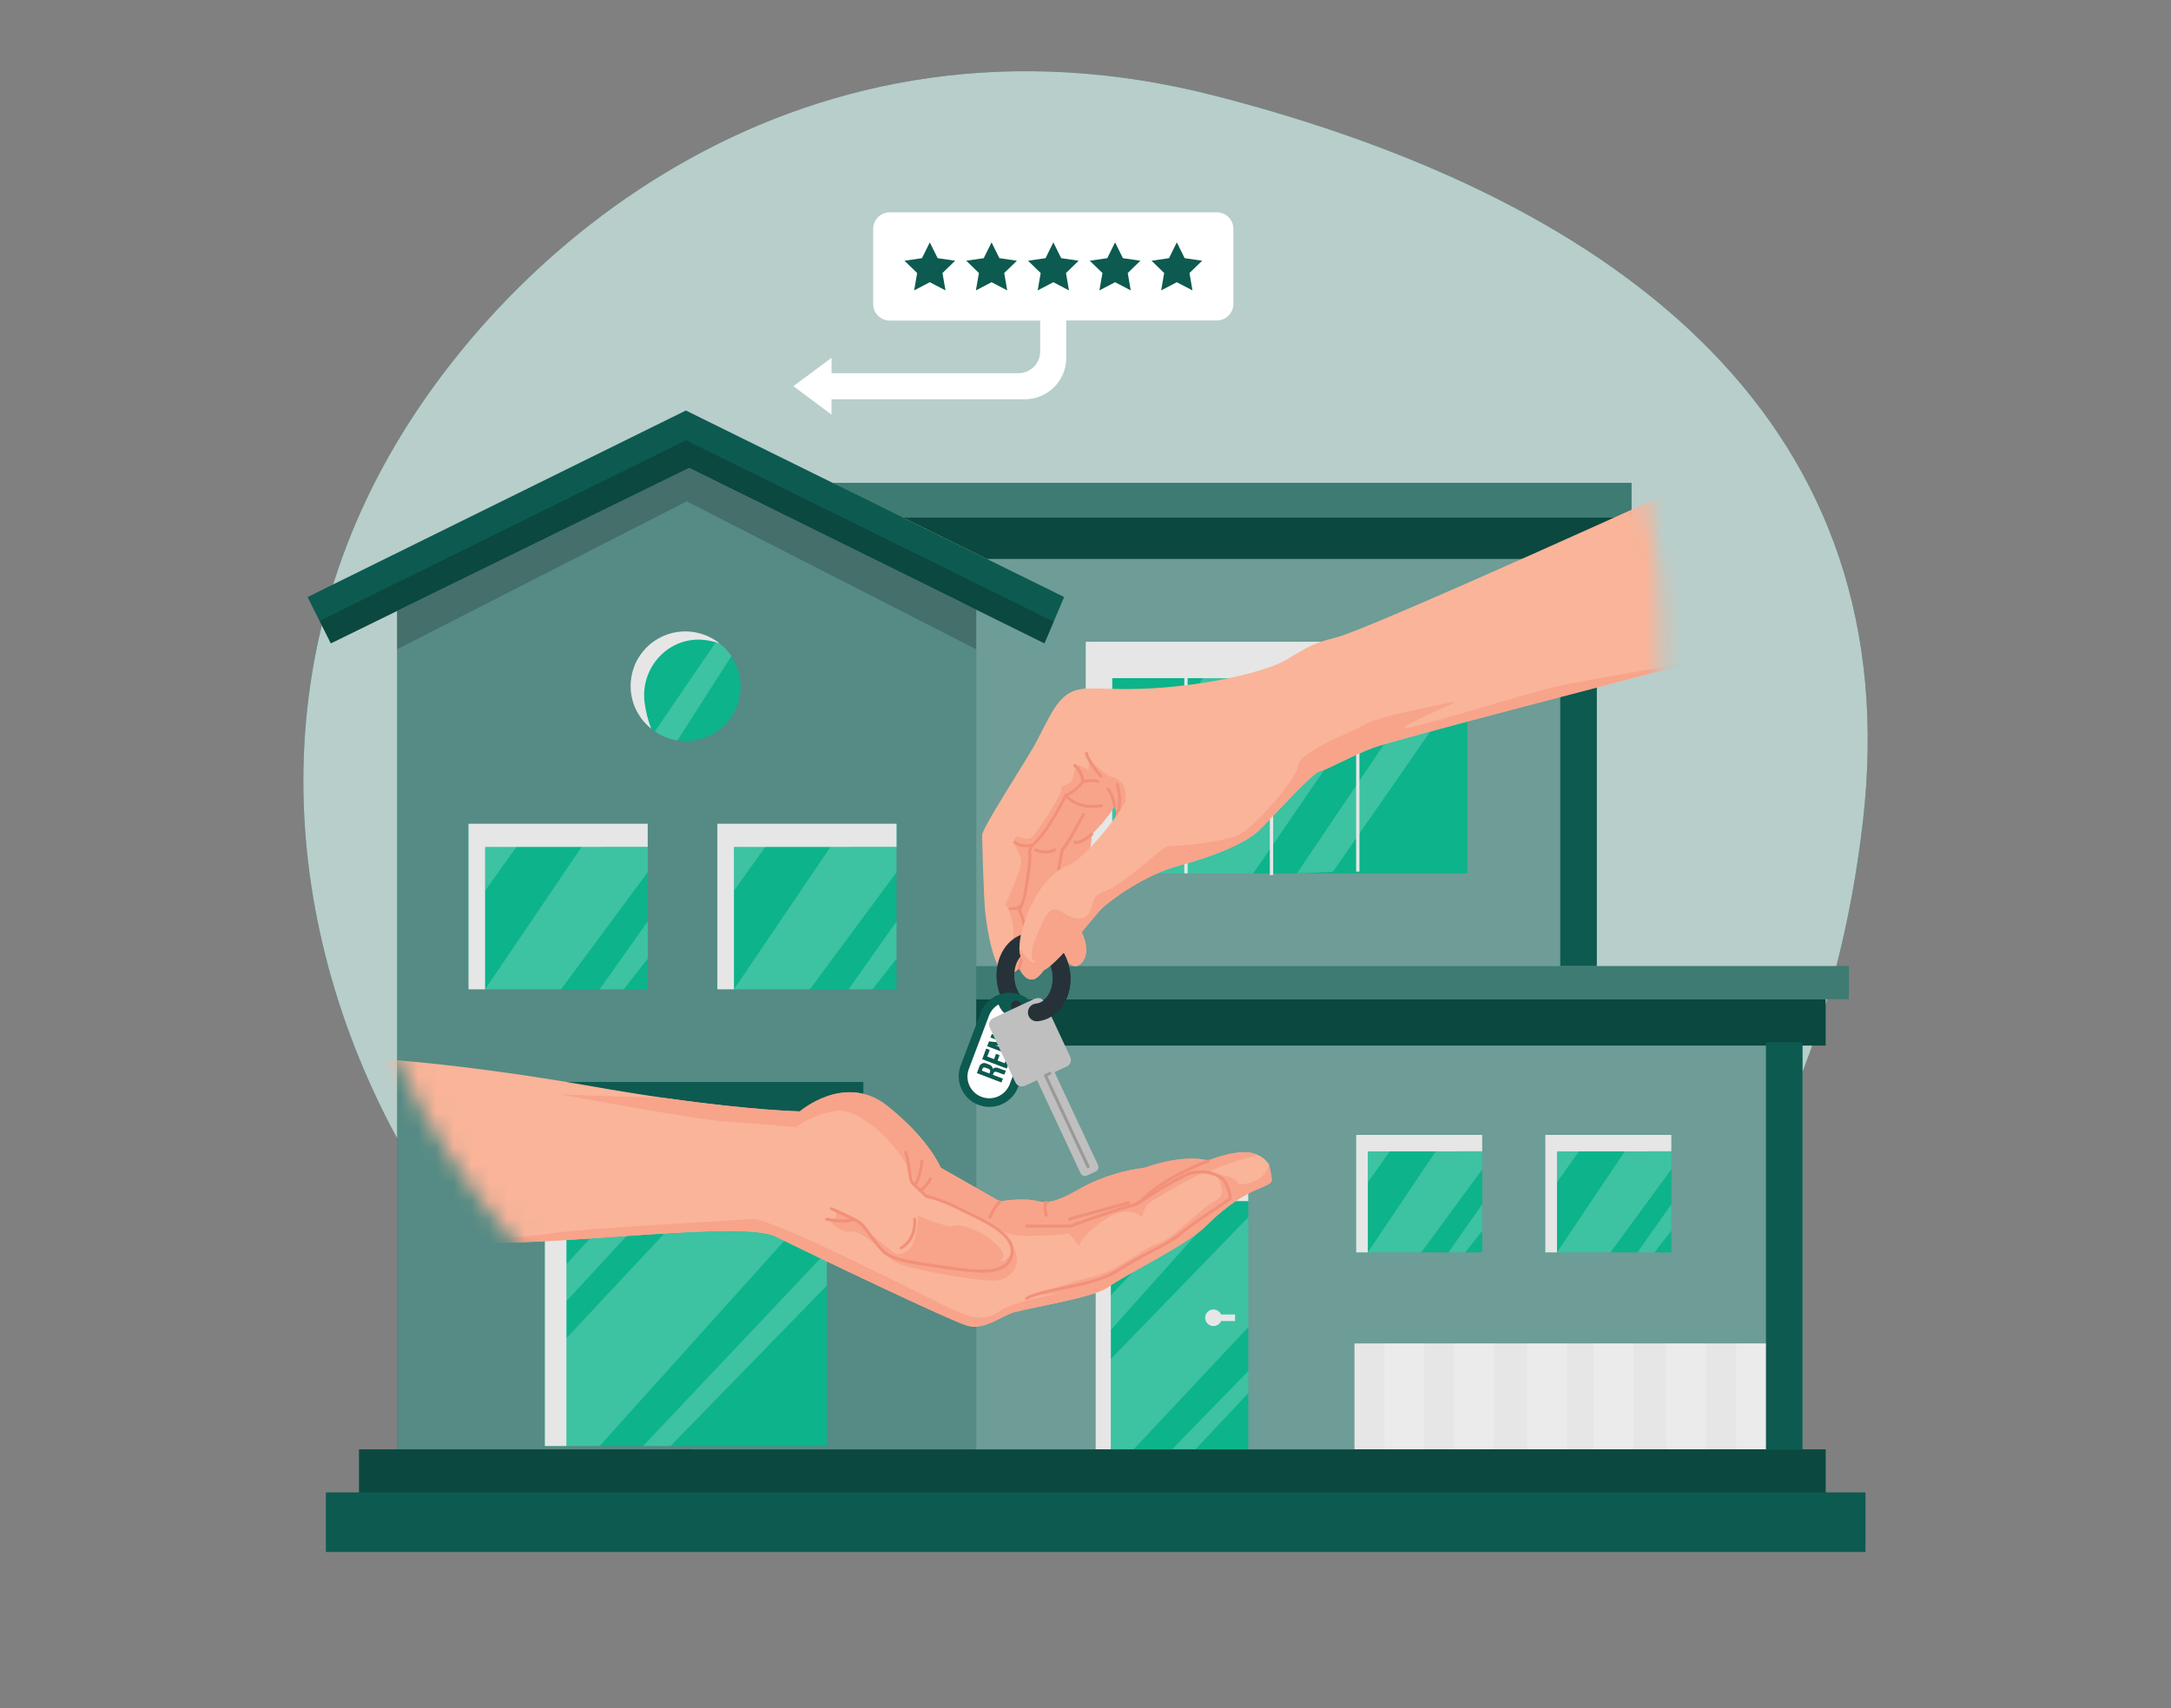 <svg width="122" height="96" viewBox="0 0 122 96" fill="none" xmlns="http://www.w3.org/2000/svg">
<rect x="0" y="0" width="122" height="96" fill="#808080" stroke="none"/>
<path d="M21.561 26.162C28.277 13.813 45.184 -0.595 68.382 5.408C91.58 11.411 107.251 24.105 104.683 46.2C102.116 68.295 88.619 86.654 59.551 87.189C30.482 87.723 6.814 53.229 21.561 26.162Z" fill="#0D5A50"/>
<path opacity="0.7" d="M21.561 26.162C28.277 13.813 45.184 -0.595 68.382 5.408C91.58 11.411 107.251 24.105 104.683 46.2C102.116 68.295 88.619 86.654 59.551 87.189C30.482 87.723 6.814 53.229 21.561 26.162Z" fill="white"/>
<path d="M89.727 31.415H54.111V54.296H89.727V31.415Z" fill="#0D5A50"/>
<path opacity="0.4" d="M89.727 31.415H54.111V54.296H89.727V31.415Z" fill="white"/>
<path d="M89.73 31.415H87.678V54.296H89.73V31.415Z" fill="#0D5A50"/>
<path d="M101.287 58.666H54.111V81.454H101.287V58.666Z" fill="#0D5A50"/>
<path opacity="0.4" d="M101.287 58.666H54.111V81.454H101.287V58.666Z" fill="white"/>
<path d="M83.294 63.782H76.209V70.385H83.294V63.782Z" fill="#0DB38B"/>
<path d="M83.294 63.782V64.703L76.864 64.707V70.386H76.209V63.782H83.294Z" fill="#E6E6E6"/>
<path opacity="0.2" d="M76.865 70.386L80.681 64.704L83.295 64.703V65.715L79.868 70.386H76.865Z" fill="white"/>
<path opacity="0.2" d="M81.393 70.386L83.295 67.679V69.163L82.344 70.386H81.393Z" fill="white"/>
<path opacity="0.2" d="M76.865 64.707V66.453L78.103 64.703L76.865 64.707Z" fill="white"/>
<path d="M93.923 63.782H86.838V70.385H93.923V63.782Z" fill="#0DB38B"/>
<path d="M93.923 63.782V64.703L87.495 64.707V70.386H86.838V63.782H93.923Z" fill="#E6E6E6"/>
<path opacity="0.2" d="M87.494 70.386L91.309 64.704L93.923 64.703V65.715L90.497 70.386H87.494Z" fill="white"/>
<path opacity="0.2" d="M92.019 70.386L93.922 67.679V69.163L92.971 70.386H92.019Z" fill="white"/>
<path opacity="0.2" d="M87.494 64.707V66.453L88.731 64.703L87.494 64.707Z" fill="white"/>
<path d="M103.897 54.294H54.111V56.154H103.897V54.294Z" fill="#0D5A50"/>
<path opacity="0.2" d="M103.897 54.294H54.111V56.154H103.897V54.294Z" fill="white"/>
<path d="M102.592 56.156H54.111V58.761H102.592V56.156Z" fill="#0D5A50"/>
<path opacity="0.2" d="M102.592 56.156H54.111V58.761H102.592V56.156Z" fill="black"/>
<path d="M70.148 66.758H61.57V81.454H70.148V66.758Z" fill="#0DB38B"/>
<path d="M70.148 66.758V67.502H62.423V81.454H61.57V66.758H70.148Z" fill="#E6E6E6"/>
<path opacity="0.2" d="M67.379 67.502L62.424 72.803V74.745L68.897 67.502H67.379Z" fill="white"/>
<path opacity="0.2" d="M70.149 68.406L62.424 76.378V81.454H63.703L70.149 74.584V68.406Z" fill="white"/>
<path opacity="0.2" d="M65.859 81.454L70.147 77.056V78.291L67.178 81.454H65.859Z" fill="white"/>
<path d="M69.404 73.874H68.619C68.576 73.776 68.501 73.696 68.406 73.647C68.31 73.597 68.201 73.582 68.096 73.604C67.991 73.626 67.897 73.683 67.829 73.766C67.761 73.849 67.725 73.953 67.725 74.06C67.725 74.167 67.761 74.27 67.829 74.353C67.897 74.436 67.991 74.494 68.096 74.515C68.201 74.537 68.31 74.522 68.406 74.473C68.501 74.424 68.576 74.344 68.619 74.245H69.404V73.874Z" fill="#E6E6E6"/>
<path d="M99.61 75.501H76.115V81.453H99.61V75.501Z" fill="#E6E6E6"/>
<path opacity="0.2" d="M80.031 75.501H77.793V81.453H80.031V75.501Z" fill="white"/>
<path opacity="0.2" d="M83.947 75.501H81.709V81.453H83.947V75.501Z" fill="white"/>
<path opacity="0.2" d="M88.048 75.501H85.811V81.453H88.048V75.501Z" fill="white"/>
<path opacity="0.2" d="M91.779 75.501H89.541V81.453H91.779V75.501Z" fill="white"/>
<path opacity="0.2" d="M95.88 75.501H93.643V81.453H95.88V75.501Z" fill="white"/>
<path opacity="0.2" d="M99.61 75.501H97.559V81.453H99.61V75.501Z" fill="white"/>
<path d="M90.847 28.996V31.415H55.462L50.559 28.996H90.847Z" fill="#0D5A50"/>
<path opacity="0.2" d="M90.847 28.996V31.415H55.462L50.559 28.996H90.847Z" fill="black"/>
<path d="M91.686 27.136V29.09H50.477L46.789 27.136H91.686Z" fill="#0D5A50"/>
<path opacity="0.2" d="M91.686 27.136V29.09H50.477L46.789 27.136H91.686Z" fill="white"/>
<path d="M82.455 36.066H61.012V49.087H82.455V36.066Z" fill="#0DB38B"/>
<path d="M82.456 36.066V38.111H62.504V49.086H61.012V36.066H82.456Z" fill="#E6E6E6"/>
<path opacity="0.2" d="M67.605 38.111L62.504 45.3V48.223L69.237 38.111H67.605Z" fill="white"/>
<path opacity="0.2" d="M64.408 49.086L71.921 38.111H77.942L70.43 49.086H64.408Z" fill="white"/>
<path opacity="0.2" d="M72.879 49.086L80.284 38.111H82.456L74.903 48.993L72.879 49.086Z" fill="white"/>
<path d="M38.729 26.299L22.316 34.334V81.454H54.858V34.265L38.729 26.299Z" fill="#0D5A50"/>
<path opacity="0.3" d="M38.729 26.299L22.316 34.334V81.454H54.858V34.265L38.729 26.299Z" fill="white"/>
<path d="M102.594 81.454H20.176V84.617H102.594V81.454Z" fill="#0D5A50"/>
<path opacity="0.2" d="M102.594 81.454H20.176V84.617H102.594V81.454Z" fill="black"/>
<path opacity="0.2" d="M22.316 34.334V36.489L38.587 28.176L54.858 36.489V34.265L38.729 26.299L22.316 34.334Z" fill="black"/>
<path d="M41.62 38.576C41.62 38.979 41.54 39.379 41.386 39.751C41.231 40.123 41.004 40.462 40.718 40.747C40.432 41.032 40.093 41.258 39.72 41.412C39.346 41.566 38.946 41.645 38.542 41.645C38.384 41.645 38.225 41.633 38.069 41.609C37.613 41.539 37.18 41.367 36.8 41.107C36.73 41.057 36.66 41.005 36.592 40.951C35.985 40.45 35.593 39.735 35.499 38.955C35.404 38.174 35.613 37.387 36.083 36.756C36.553 36.125 37.248 35.698 38.025 35.563C38.801 35.428 39.599 35.595 40.256 36.03C40.316 36.071 40.374 36.112 40.429 36.157C40.798 36.444 41.096 36.81 41.301 37.229C41.507 37.648 41.614 38.108 41.614 38.575L41.62 38.576Z" fill="#0DB38B"/>
<path d="M40.435 36.158C40.168 36.067 39.892 36.003 39.612 35.968C37.617 35.731 35.978 37.473 36.221 39.462C36.284 39.97 36.408 40.469 36.591 40.948C35.954 40.439 35.546 39.699 35.456 38.891C35.367 38.082 35.602 37.271 36.112 36.636C36.622 36.001 37.364 35.593 38.174 35.504C38.985 35.414 39.798 35.65 40.435 36.158Z" fill="#E6E6E6"/>
<path opacity="0.2" d="M41.102 36.874L38.069 41.611C37.614 41.542 37.18 41.37 36.801 41.109L40.262 36.035C40.322 36.075 40.38 36.116 40.435 36.161C40.694 36.361 40.919 36.602 41.102 36.874Z" fill="white"/>
<path d="M36.397 46.297H26.328V55.598H36.397V46.297Z" fill="#0DB38B"/>
<path d="M36.398 46.295V47.593L27.261 47.599V55.598H26.328V46.295H36.398Z" fill="#E6E6E6"/>
<path opacity="0.2" d="M27.262 55.598L32.683 47.596L36.399 47.594V49.019L31.529 55.598H27.262Z" fill="white"/>
<path opacity="0.2" d="M33.695 55.598L36.4 51.784V53.877L35.047 55.598H33.695Z" fill="white"/>
<path opacity="0.2" d="M27.262 47.599V50.059L29.02 47.594L27.262 47.599Z" fill="white"/>
<path d="M50.381 46.297H40.312V55.598H50.381V46.297Z" fill="#0DB38B"/>
<path d="M50.382 46.295V47.593L41.245 47.599V55.598H40.312V46.295H50.382Z" fill="#E6E6E6"/>
<path opacity="0.2" d="M41.246 55.598L46.667 47.596L50.383 47.594V49.019L45.513 55.598H41.246Z" fill="white"/>
<path opacity="0.2" d="M47.68 55.598L50.383 51.784V53.877L49.031 55.598H47.68Z" fill="white"/>
<path opacity="0.2" d="M41.246 47.599V50.059L43.005 47.594L41.246 47.599Z" fill="white"/>
<path d="M46.469 63.224H30.619V81.267H46.469V63.224Z" fill="#0DB38B"/>
<path d="M46.468 63.224V64.339H31.831V81.267H30.619V63.224H46.468Z" fill="#E6E6E6"/>
<path opacity="0.2" d="M31.83 73.126L39.944 64.339H37.98L31.83 71.049V73.126Z" fill="white"/>
<path opacity="0.2" d="M41.992 64.339L31.83 75.206V81.267H33.694L46.467 67.07V64.339H41.992Z" fill="white"/>
<path opacity="0.2" d="M36.135 81.267L46.467 70.336V72.246L37.682 81.267H36.135Z" fill="white"/>
<path d="M59.8 33.553L59.212 34.938L58.695 36.158L38.73 26.299L18.591 36.158L17.285 33.553L38.542 23.07L46.789 27.136L50.182 28.81L50.558 28.996L55.462 31.415L59.8 33.553Z" fill="#0D5A50"/>
<path opacity="0.2" d="M59.212 34.938L58.695 36.158L38.73 26.299L18.592 36.158L17.959 34.897L38.543 24.743L59.212 34.938Z" fill="black"/>
<path d="M48.517 60.806H28.752V63.224H48.517V60.806Z" fill="#0D5A50"/>
<path d="M66.739 37.559H66.553V49.082H66.739V37.559Z" fill="#E6E6E6"/>
<path d="M71.545 37.656H71.359V49.179H71.545V37.656Z" fill="#E6E6E6"/>
<path d="M76.395 37.46H76.209V48.983H76.395V37.46Z" fill="#E6E6E6"/>
<path d="M101.29 58.574H99.238V81.454H101.29V58.574Z" fill="#0D5A50"/>
<path d="M104.831 83.872H18.311V87.221H104.831V83.872Z" fill="#0D5A50"/>
<mask id="mask0_69_1718" style="mask-type:luminance" maskUnits="userSpaceOnUse" x="19" y="3" width="79" height="93">
<path d="M21.268 32.364C21.268 32.364 15.503 47.215 23.604 62.167C31.706 77.119 48.39 85.024 61.745 91.778C75.1 98.533 88.967 95.244 95.556 84.18C102.146 73.117 93.109 65.219 93.096 49.442C93.083 33.664 95.463 29.486 86.896 16.158C78.328 2.83 57.314 -0.122 41.429 9.765C25.543 19.652 21.268 32.364 21.268 32.364Z" fill="white"/>
</mask>
<g mask="url(#mask0_69_1718)">
<path d="M96.149 26.63V34.095C96.149 34.095 79.062 39.764 75.606 41.444C72.151 43.124 68.437 46.61 68.437 46.61C67.195 47.892 62.634 48.952 62.856 47.766C62.929 47.336 62.939 46.898 62.885 46.466C62.841 46.065 62.758 45.67 62.637 45.286C62.236 46.035 61.351 46.882 61.351 46.882C61.351 47.764 60.819 49.224 60.819 49.224L60.62 52.049C61.528 53.684 60.727 54.345 60.383 54.299C60.039 54.252 59.649 53.656 59.649 53.656L59.135 53.725C59.135 53.725 58.515 55.004 58.026 55.051C57.537 55.097 57.266 54.389 57.266 54.389C57.266 54.389 57.008 54.874 56.39 54.588C56.23 54.488 56.106 54.34 56.033 54.166C55.647 53.395 55.433 51.865 55.371 51.309C55.282 50.606 55.193 47.333 55.193 46.935C55.193 46.537 57.409 43.139 58.072 41.988C58.736 40.837 59.224 39.427 60.107 38.942C60.991 38.457 61.967 38.852 64.845 38.676C67.722 38.5 70.2 37.925 71.504 37.439C72.809 36.953 73.124 36.292 75.027 35.842C76.931 35.392 96.017 26.676 96.149 26.63Z" fill="#F9B499"/>
<path d="M63.248 45.013C63.165 45.505 63.043 45.989 62.885 46.461C62.841 46.061 62.758 45.666 62.637 45.282C62.236 46.033 61.351 46.879 61.351 46.879C61.351 47.76 60.819 49.219 60.819 49.219L60.62 52.045C61.528 53.68 60.727 54.341 60.383 54.294C60.039 54.248 59.649 53.652 59.649 53.652L59.135 53.721C59.135 53.721 58.515 55 58.026 55.047C57.537 55.093 57.266 54.384 57.266 54.384C57.266 54.384 57.008 54.869 56.39 54.584C56.23 54.484 56.105 54.336 56.033 54.162C56.256 54.262 56.524 54.162 56.766 53.511C56.929 53.072 56.99 52.601 56.945 52.134C56.9 51.668 56.751 51.217 56.507 50.816C56.507 50.816 57.427 48.848 57.389 48.377C57.351 47.907 56.841 47.445 57.028 47.122C57.215 46.799 57.671 47.377 58.029 47.01C58.386 46.643 59.708 44.579 59.653 44.346C59.598 44.112 59.987 44.126 60.19 43.946C60.393 43.767 60.345 42.895 60.613 43.002C60.806 43.081 60.994 43.17 61.177 43.27C61.205 43.072 61.205 42.87 61.177 42.671C61.126 42.572 62.142 43.609 62.438 43.655C62.734 43.702 63.362 43.958 63.248 45.013Z" fill="#F7A48B"/>
<path d="M57.271 54.479C57.261 54.48 57.252 54.48 57.242 54.479C57.221 54.471 57.205 54.455 57.195 54.435C57.186 54.415 57.185 54.392 57.192 54.372C57.199 54.352 57.904 52.404 57.199 51.217C57.193 51.205 57.189 51.191 57.189 51.177C57.189 51.163 57.193 51.149 57.199 51.137C57.349 50.853 57.456 50.548 57.518 50.233C57.646 49.568 57.843 48.207 57.788 48.019C57.708 47.746 57.96 47.457 57.972 47.444C58.279 47.145 58.555 46.816 58.795 46.46C59.217 45.843 59.815 44.684 59.82 44.672C59.825 44.662 59.832 44.653 59.841 44.646C59.849 44.639 59.859 44.634 59.87 44.631C59.87 44.631 60.292 44.49 60.793 43.894C60.803 43.882 60.818 43.873 60.834 43.868C60.858 43.861 61.435 43.695 61.762 43.868C61.775 43.881 61.783 43.898 61.786 43.916C61.788 43.934 61.784 43.953 61.775 43.969C61.766 43.985 61.751 43.997 61.734 44.005C61.717 44.012 61.698 44.013 61.681 44.008C61.472 43.892 61.07 43.963 60.904 44.008C60.452 44.541 60.068 44.72 59.954 44.765C59.644 45.373 59.303 45.966 58.933 46.54C58.687 46.906 58.404 47.245 58.087 47.551C58.035 47.611 57.897 47.812 57.946 47.966C58.025 48.234 57.759 49.848 57.68 50.257C57.619 50.573 57.513 50.879 57.367 51.165C58.072 52.416 57.381 54.339 57.35 54.422C57.345 54.439 57.334 54.453 57.32 54.463C57.306 54.473 57.289 54.479 57.271 54.479Z" fill="#F29079"/>
<path d="M62.781 45.841C62.771 45.843 62.76 45.843 62.75 45.841C62.74 45.837 62.73 45.831 62.722 45.824C62.715 45.816 62.708 45.807 62.704 45.797C62.7 45.787 62.697 45.776 62.697 45.765C62.697 45.754 62.699 45.743 62.703 45.733C62.985 45.037 62.703 44.111 62.703 44.102C62.697 44.081 62.699 44.059 62.71 44.039C62.72 44.02 62.737 44.005 62.758 43.998C62.769 43.995 62.78 43.994 62.791 43.995C62.802 43.995 62.812 43.998 62.822 44.004C62.832 44.009 62.84 44.016 62.847 44.024C62.854 44.033 62.859 44.043 62.863 44.053C62.875 44.093 63.167 45.044 62.863 45.795C62.855 45.81 62.843 45.822 62.829 45.83C62.814 45.839 62.797 45.842 62.781 45.841Z" fill="#F29079"/>
<path d="M62.636 45.369C62.616 45.369 62.597 45.362 62.582 45.349C62.567 45.336 62.557 45.318 62.553 45.299C62.521 45.108 62.393 44.573 62.193 44.398C62.176 44.383 62.166 44.363 62.164 44.341C62.163 44.319 62.17 44.297 62.185 44.28C62.199 44.264 62.22 44.254 62.242 44.252C62.264 44.251 62.286 44.258 62.302 44.273C62.584 44.523 62.712 45.241 62.718 45.272C62.721 45.294 62.716 45.316 62.704 45.334C62.691 45.351 62.672 45.364 62.651 45.368L62.636 45.369Z" fill="#F29079"/>
<path d="M61.402 45.414C60.355 45.414 59.852 44.783 59.826 44.752C59.813 44.735 59.806 44.712 59.809 44.691C59.812 44.669 59.823 44.649 59.84 44.635C59.858 44.622 59.88 44.615 59.902 44.618C59.924 44.621 59.944 44.632 59.957 44.649C59.983 44.682 60.589 45.432 61.878 45.203C61.889 45.201 61.9 45.201 61.911 45.204C61.922 45.206 61.932 45.21 61.941 45.217C61.95 45.223 61.958 45.231 61.964 45.24C61.969 45.249 61.974 45.26 61.975 45.271C61.979 45.292 61.974 45.315 61.961 45.333C61.948 45.351 61.929 45.363 61.908 45.368C61.741 45.398 61.572 45.414 61.402 45.414Z" fill="#F29079"/>
<path d="M59.487 48.975H59.473C59.462 48.973 59.452 48.969 59.443 48.964C59.434 48.958 59.426 48.95 59.419 48.941C59.413 48.932 59.408 48.922 59.406 48.912C59.404 48.901 59.404 48.89 59.406 48.879L59.606 47.755C59.608 47.738 59.616 47.723 59.627 47.711C59.951 47.379 60.805 45.743 60.813 45.723C60.819 45.714 60.825 45.705 60.834 45.698C60.842 45.691 60.852 45.686 60.862 45.682C60.873 45.679 60.884 45.678 60.895 45.679C60.906 45.68 60.916 45.683 60.926 45.688C60.936 45.693 60.944 45.7 60.952 45.708C60.959 45.716 60.964 45.726 60.967 45.736C60.971 45.747 60.972 45.758 60.971 45.768C60.97 45.779 60.967 45.79 60.961 45.799C60.926 45.867 60.116 47.423 59.765 47.808L59.569 48.909C59.565 48.928 59.555 48.944 59.54 48.956C59.525 48.968 59.507 48.975 59.487 48.975Z" fill="#F29079"/>
<path d="M58.728 47.967C58.533 47.966 58.341 47.924 58.164 47.842C58.145 47.832 58.129 47.815 58.122 47.794C58.115 47.774 58.116 47.751 58.125 47.731C58.13 47.721 58.136 47.712 58.144 47.705C58.152 47.697 58.161 47.692 58.172 47.688C58.182 47.684 58.193 47.683 58.204 47.683C58.215 47.684 58.225 47.687 58.235 47.691C58.39 47.762 58.558 47.799 58.728 47.799C58.898 47.799 59.066 47.762 59.221 47.691C59.231 47.687 59.242 47.684 59.253 47.684C59.264 47.683 59.275 47.685 59.285 47.689C59.295 47.692 59.305 47.698 59.313 47.705C59.321 47.713 59.327 47.722 59.332 47.731C59.337 47.741 59.339 47.752 59.34 47.763C59.34 47.774 59.339 47.785 59.335 47.795C59.331 47.805 59.325 47.815 59.318 47.823C59.311 47.831 59.302 47.837 59.292 47.842C59.115 47.924 58.923 47.966 58.728 47.967Z" fill="#F29079"/>
<path d="M60.497 47.431C60.448 47.432 60.4 47.421 60.356 47.399C60.346 47.394 60.337 47.387 60.33 47.379C60.323 47.371 60.318 47.361 60.315 47.351C60.311 47.34 60.31 47.329 60.311 47.318C60.312 47.308 60.315 47.297 60.32 47.287C60.325 47.278 60.332 47.269 60.34 47.262C60.348 47.255 60.358 47.25 60.368 47.246C60.379 47.243 60.39 47.242 60.401 47.242C60.411 47.243 60.422 47.246 60.432 47.251C60.597 47.337 61.041 47.048 61.303 46.814C61.319 46.802 61.34 46.796 61.361 46.798C61.382 46.8 61.401 46.81 61.415 46.826C61.428 46.841 61.436 46.861 61.436 46.882C61.435 46.903 61.427 46.923 61.413 46.938C61.298 47.031 60.832 47.431 60.497 47.431Z" fill="#F29079"/>
<path d="M60.855 44.029C60.834 44.03 60.813 44.022 60.798 44.008C60.782 43.994 60.773 43.974 60.772 43.953C60.744 43.617 60.587 43.304 60.333 43.08C60.325 43.073 60.319 43.064 60.315 43.054C60.311 43.044 60.309 43.033 60.309 43.022C60.309 43.011 60.311 43.001 60.315 42.99C60.319 42.98 60.325 42.971 60.333 42.964C60.348 42.947 60.368 42.937 60.39 42.935C60.412 42.934 60.434 42.941 60.45 42.955C60.736 43.208 60.913 43.56 60.943 43.939C60.945 43.961 60.939 43.983 60.925 44C60.911 44.017 60.891 44.027 60.869 44.029H60.855Z" fill="#F29079"/>
<path d="M61.884 43.72C61.862 43.72 61.841 43.711 61.825 43.696C61.504 43.376 60.913 42.486 60.98 42.316C60.987 42.296 61.002 42.28 61.02 42.27C61.039 42.261 61.061 42.259 61.081 42.265C61.101 42.271 61.118 42.284 61.129 42.302C61.14 42.32 61.144 42.342 61.139 42.362C61.154 42.483 61.581 43.217 61.944 43.578C61.959 43.594 61.968 43.615 61.968 43.637C61.968 43.659 61.959 43.68 61.944 43.696C61.928 43.711 61.906 43.72 61.884 43.72Z" fill="#F29079"/>
<path d="M57.677 47.621C57.433 47.621 57.194 47.55 56.989 47.417C56.971 47.405 56.958 47.386 56.953 47.364C56.948 47.343 56.953 47.32 56.965 47.301C56.977 47.283 56.996 47.27 57.018 47.265C57.04 47.26 57.062 47.265 57.081 47.277C57.217 47.365 57.37 47.422 57.531 47.444C57.692 47.466 57.855 47.451 58.01 47.402C58.031 47.395 58.054 47.397 58.073 47.407C58.093 47.417 58.108 47.435 58.115 47.456C58.121 47.477 58.119 47.5 58.109 47.52C58.099 47.539 58.081 47.554 58.06 47.561C57.936 47.6 57.807 47.621 57.677 47.621Z" fill="#F29079"/>
<path d="M56.841 51.145C56.797 51.145 56.769 51.145 56.764 51.145C56.742 51.143 56.722 51.133 56.708 51.116C56.694 51.1 56.686 51.079 56.688 51.057C56.688 51.046 56.691 51.035 56.696 51.025C56.7 51.015 56.707 51.007 56.715 50.999C56.724 50.992 56.733 50.987 56.744 50.983C56.754 50.98 56.765 50.979 56.776 50.98C56.917 50.989 57.286 50.98 57.351 50.783C57.355 50.772 57.36 50.763 57.368 50.755C57.375 50.746 57.384 50.74 57.393 50.735C57.403 50.73 57.414 50.727 57.425 50.727C57.436 50.726 57.447 50.727 57.457 50.731C57.467 50.734 57.477 50.74 57.485 50.747C57.493 50.754 57.5 50.763 57.505 50.773C57.51 50.782 57.513 50.793 57.513 50.804C57.514 50.815 57.513 50.826 57.509 50.836C57.415 51.114 57.013 51.145 56.841 51.145Z" fill="#F29079"/>
<path d="M58.27 56.895C59.137 56.811 59.753 55.855 59.647 54.759C59.541 53.663 58.753 52.843 57.886 52.926C57.019 53.01 56.402 53.966 56.508 55.062C56.614 56.157 57.403 56.978 58.27 56.895Z" stroke="#263238" stroke-linecap="round" stroke-linejoin="round"/>
<path d="M58.295 56.805C58.155 56.495 57.926 56.234 57.637 56.054C57.348 55.875 57.012 55.784 56.672 55.795C56.331 55.805 56.001 55.916 55.724 56.114C55.447 56.311 55.234 56.586 55.114 56.904L53.971 59.923C53.823 60.346 53.847 60.81 54.037 61.216C54.227 61.622 54.569 61.938 54.989 62.096C55.409 62.255 55.874 62.243 56.286 62.065C56.698 61.886 57.023 61.554 57.193 61.139L58.339 58.121C58.419 57.91 58.456 57.684 58.449 57.459C58.441 57.233 58.389 57.011 58.295 56.805ZM56.999 56.788C56.945 56.768 56.899 56.732 56.865 56.685C56.832 56.638 56.814 56.582 56.812 56.525C56.811 56.467 56.826 56.41 56.857 56.362C56.888 56.313 56.932 56.275 56.984 56.251C57.037 56.228 57.096 56.22 57.152 56.23C57.209 56.239 57.262 56.266 57.304 56.305C57.346 56.344 57.375 56.395 57.388 56.451C57.401 56.507 57.397 56.566 57.377 56.62C57.349 56.692 57.294 56.75 57.223 56.782C57.152 56.813 57.072 56.816 56.999 56.788Z" fill="#0D5A50"/>
<path d="M57.872 57.945L56.728 60.964C56.607 61.258 56.375 61.494 56.082 61.622C55.789 61.749 55.458 61.757 55.16 61.644C54.861 61.532 54.618 61.307 54.483 61.018C54.347 60.73 54.33 60.4 54.435 60.099L55.579 57.075C55.678 56.811 55.868 56.59 56.115 56.452C56.172 56.606 56.259 56.748 56.371 56.869C56.483 56.989 56.617 57.087 56.767 57.155C56.917 57.224 57.079 57.263 57.243 57.269C57.408 57.275 57.572 57.249 57.727 57.192C57.782 57.171 57.836 57.147 57.888 57.119C57.979 57.388 57.973 57.68 57.872 57.945Z" fill="white"/>
<path d="M56.445 60.383C56.384 60.381 56.324 60.365 56.27 60.338L56.053 60.256C55.925 60.207 55.853 60.233 55.823 60.331L55.795 60.407L56.359 60.62L56.276 60.836L54.895 60.308L55.021 59.981C55.029 59.943 55.044 59.906 55.066 59.873C55.088 59.841 55.115 59.813 55.148 59.791C55.181 59.77 55.217 59.755 55.256 59.747C55.294 59.74 55.334 59.74 55.372 59.748C55.403 59.755 55.433 59.766 55.461 59.781L55.569 59.823C55.627 59.837 55.68 59.868 55.72 59.913C55.76 59.957 55.786 60.012 55.794 60.071C55.88 59.978 55.994 59.982 56.139 60.036L56.352 60.119C56.407 60.144 56.468 60.158 56.529 60.158L56.445 60.383ZM55.176 60.169L55.599 60.331L55.632 60.246C55.664 60.165 55.646 60.106 55.536 60.061L55.395 60.009C55.298 59.971 55.241 59.989 55.212 60.065L55.176 60.169Z" fill="#0D5A50"/>
<path d="M55.86 59.524L55.972 59.227L56.172 59.303L56.058 59.6L56.458 59.753L56.599 59.381L56.799 59.455L56.574 60.053L55.195 59.528L55.419 58.929L55.62 59.005L55.479 59.379L55.86 59.524Z" fill="#0D5A50"/>
<path d="M55.927 58.744L56.928 59.123L56.854 59.323L55.475 58.797L55.578 58.526L56.488 58.621L55.661 58.309L55.735 58.11L57.114 58.634L57.029 58.858L55.927 58.744Z" fill="#0D5A50"/>
<path d="M55.77 58.02L56.023 57.351L56.223 57.425L56.137 57.651L57.32 58.101L57.236 58.316L56.054 57.868L55.968 58.093L55.77 58.02Z" fill="#0D5A50"/>
<path d="M58.154 56.123L55.82 57.216C55.723 57.258 55.647 57.337 55.608 57.435C55.569 57.533 55.571 57.643 55.613 57.74L55.621 57.755L57.053 60.817C57.074 60.865 57.104 60.909 57.142 60.945C57.18 60.982 57.225 61.01 57.274 61.03C57.323 61.049 57.375 61.058 57.428 61.057C57.48 61.056 57.532 61.045 57.58 61.024H57.596L58.276 60.706L60.717 65.922C60.732 65.956 60.754 65.987 60.781 66.012C60.809 66.038 60.841 66.058 60.876 66.071C60.911 66.084 60.948 66.09 60.985 66.088C61.023 66.087 61.059 66.078 61.093 66.062L61.56 65.846C61.594 65.831 61.625 65.809 61.651 65.781C61.676 65.754 61.697 65.722 61.71 65.687C61.723 65.652 61.729 65.615 61.727 65.577C61.726 65.54 61.717 65.503 61.701 65.469L59.26 60.254L59.942 59.937C60.039 59.895 60.115 59.816 60.154 59.717C60.193 59.618 60.191 59.509 60.149 59.411C60.147 59.406 60.145 59.401 60.142 59.396L58.709 56.331C58.667 56.234 58.589 56.157 58.49 56.118C58.392 56.078 58.282 56.079 58.185 56.121L58.154 56.123ZM58.554 56.771C58.573 56.812 58.584 56.856 58.587 56.901C58.589 56.946 58.582 56.991 58.567 57.033C58.552 57.075 58.528 57.114 58.498 57.148C58.468 57.181 58.431 57.208 58.39 57.227L58.317 57.261C58.276 57.28 58.232 57.291 58.188 57.293C58.143 57.295 58.098 57.288 58.056 57.272C58.013 57.257 57.975 57.233 57.942 57.203C57.909 57.172 57.882 57.136 57.863 57.095L57.83 57.023C57.791 56.941 57.787 56.847 57.817 56.762C57.848 56.677 57.911 56.608 57.993 56.569L58.066 56.534C58.149 56.496 58.243 56.492 58.328 56.524C58.414 56.555 58.483 56.619 58.522 56.701L58.554 56.771Z" fill="#BFBFBF"/>
<g opacity="0.2">
<path d="M61.142 65.65C61.126 65.65 61.111 65.646 61.098 65.637C61.085 65.629 61.074 65.617 61.068 65.603L58.672 60.474C58.664 60.454 58.664 60.431 58.672 60.411C58.676 60.401 58.682 60.391 58.689 60.383C58.697 60.376 58.706 60.369 58.716 60.365L58.965 60.248C58.985 60.239 59.008 60.238 59.029 60.246C59.05 60.253 59.067 60.269 59.076 60.289C59.081 60.298 59.084 60.309 59.084 60.32C59.085 60.331 59.083 60.342 59.079 60.352C59.075 60.362 59.069 60.372 59.062 60.38C59.054 60.388 59.045 60.394 59.035 60.398L58.861 60.48L61.225 65.532C61.234 65.552 61.235 65.575 61.227 65.596C61.22 65.616 61.204 65.633 61.184 65.642C61.171 65.649 61.157 65.652 61.142 65.65Z" fill="black"/>
</g>
<path d="M59.643 54.764C59.749 55.861 59.13 56.816 58.264 56.898" stroke="#263238" stroke-linecap="round" stroke-linejoin="round"/>
<path d="M96.15 28.352V36.972L95.473 37.148C92.205 37.992 78.296 41.596 77.165 42.025C75.88 42.51 74.597 43.26 74.163 43.349C73.729 43.438 71.418 46.042 70.709 46.706C70.001 47.37 68.276 48.112 66.282 48.64C64.288 49.169 62.426 50.586 61.944 51.03C61.462 51.474 58.978 54.826 58.402 54.563C57.949 54.353 57.301 54.228 57.287 53.275C57.291 52.949 57.338 52.626 57.428 52.312C57.914 50.455 58.978 48.999 59.995 48.646C61.013 48.293 63.448 45.157 63.537 44.36L96.15 28.352Z" fill="#F9B499"/>
<path d="M95.467 37.141C92.199 37.984 78.29 41.589 77.157 42.018C75.874 42.503 74.591 43.253 74.157 43.342C73.723 43.431 71.412 46.035 70.704 46.699C69.995 47.362 68.269 48.112 66.276 48.64C64.283 49.169 62.426 50.586 61.938 51.03C61.451 51.474 58.972 54.826 58.396 54.563C57.944 54.353 57.295 54.228 57.281 53.275C57.563 53.729 58.024 54.259 58.207 54.057C58.207 54.057 57.669 54.016 58.207 52.713C58.745 51.41 59.008 50.779 59.668 51.252C60.329 51.726 61.099 51.885 61.359 50.937C61.62 49.99 61.721 50.424 62.919 49.633C64.117 48.841 65.384 47.517 65.738 47.55C66.091 47.582 68.865 47.32 69.695 46.879C70.525 46.438 72.896 43.778 72.958 43.013C73.02 42.248 75.977 41.145 76.715 40.712C77.454 40.279 80.341 39.728 81.448 39.489C82.556 39.25 79.787 40.263 78.956 40.841C78.124 41.419 85.959 38.856 88.017 38.461C90.033 38.073 95.26 37.176 95.467 37.141Z" fill="#F7A48B"/>
<path d="M67.78 68.891C66.7 69.973 63.43 71.515 62.259 72.345C61.432 72.931 57.98 73.469 56.976 73.751C56.263 73.96 55.313 74.774 54.364 74.504C53.414 74.234 45.499 70.443 43.599 69.497C41.7 68.551 31.885 70.037 26.03 69.844C25.648 69.833 25.281 69.82 24.93 69.813C19.891 69.672 17.955 69.844 17.955 69.844L20.645 59.466C20.645 59.466 25.639 59.705 33.242 61.048C34.776 61.319 36.167 61.537 37.411 61.716C42.332 62.419 44.953 62.464 44.953 62.464C44.953 62.464 47.49 60.268 49.861 62.154C52.233 64.041 52.863 65.626 52.863 65.626L56.187 67.523C56.187 67.523 57.534 67.285 58.364 67.523C59.194 67.76 60.365 66.97 60.966 66.656C62.025 66.121 63.169 65.773 64.348 65.626C64.348 65.626 66.395 64.839 67.899 65.227C67.899 65.227 69.008 64.755 69.958 64.755C70.204 64.752 70.447 64.802 70.672 64.903C70.928 65.013 71.147 65.195 71.302 65.425C71.373 65.699 71.426 65.976 71.461 66.256C71.54 66.82 70.194 66.473 67.78 68.891Z" fill="#F9B499"/>
<path d="M67.78 68.891C66.699 69.973 63.429 71.515 62.258 72.345C61.431 72.931 57.979 73.469 56.975 73.751C56.263 73.96 55.313 74.774 54.363 74.504C53.413 74.234 45.498 70.443 43.598 69.497C41.699 68.55 31.884 70.037 26.029 69.844C25.647 69.833 25.281 69.82 24.93 69.813C27.466 69.647 30.132 69.453 30.954 69.32C32.645 69.038 41.066 68.608 42.236 68.508C43.405 68.409 52.639 73.201 53.696 73.675C54.753 74.148 55.497 74.202 56.184 73.675C56.87 73.147 59.606 72.679 59.606 72.679L58.035 72.82C58.035 72.82 60.125 72.065 61.482 71.73C62.839 71.396 64.186 70.171 65.082 69.887C65.979 69.603 67.536 67.829 68.324 67.465C69.111 67.101 68.324 66.016 68.324 66.016C68.324 66.016 69.27 65.979 69.642 66.564C69.642 66.564 71.026 66.611 71.311 65.433C71.381 65.706 71.434 65.983 71.469 66.263C71.539 66.82 70.194 66.473 67.78 68.891Z" fill="#F7A48B"/>
<path d="M70.673 64.914C68.386 65.513 67.9 65.898 67.9 65.898C67.484 65.774 64.781 67.475 64.552 67.613C64.322 67.751 64.185 68.41 64.185 68.41C64.185 68.41 63.409 67.613 62.093 68.528C60.776 69.443 60.631 70.008 60.631 70.008L60.103 69.335C60.103 69.335 57.869 69.535 57.186 69.424C56.624 69.351 56.09 69.136 55.636 68.799C55.114 68.452 52.337 67.287 52.051 67.202C51.765 67.118 51.403 66.588 51.403 66.588C50.897 64.561 48.373 62.246 47.002 62.428C46.175 62.542 45.389 62.859 44.715 63.35C44.715 63.35 42.146 63.088 40.827 63.036C39.508 62.984 31.488 61.509 31.488 61.509L37.407 61.709C42.329 62.411 44.95 62.456 44.95 62.456C44.95 62.456 47.486 60.261 49.858 62.147C52.23 64.034 52.858 65.62 52.858 65.62L56.184 67.516C56.184 67.516 57.53 67.278 58.361 67.516C59.193 67.754 60.361 66.963 60.961 66.648C62.021 66.115 63.165 65.767 64.343 65.62C64.343 65.62 66.389 64.832 67.894 65.22C67.894 65.22 69.002 64.748 69.953 64.748C70.202 64.751 70.448 64.807 70.673 64.914Z" fill="#F7A48B"/>
<path d="M47.01 68.063C47.01 68.063 47.024 68.625 46.728 68.57C46.432 68.515 47.258 69.338 47.785 69.207C48.312 69.076 49.606 70.26 50.108 70.787C50.609 71.314 54.975 71.998 55.909 71.971C56.843 71.944 57.548 70.987 56.895 70.017C56.895 70.017 56.776 70.971 56.191 70.86C56.191 70.86 56.755 70.649 55.909 69.862C55.063 69.075 53.831 68.743 53.571 68.894C53.312 69.044 51.703 68.394 51.608 68.295C51.514 68.195 51.749 70.572 50.351 70.49C50.351 70.49 48.786 69.336 48.473 68.86C48.16 68.383 47.01 68.063 47.01 68.063Z" fill="#F7A48B"/>
<path d="M57.69 73.055C57.672 73.055 57.653 73.049 57.638 73.038C57.623 73.027 57.613 73.011 57.608 72.993C57.603 72.975 57.605 72.956 57.612 72.939C57.62 72.921 57.633 72.907 57.649 72.899C58.099 72.641 58.832 72.492 59.68 72.32C60.752 72.1 61.97 71.853 62.789 71.323C63.486 70.871 64.15 70.52 64.735 70.212C65.359 69.882 65.897 69.598 66.223 69.315C66.813 68.804 68.731 67.543 69.041 67.339C69.024 67.015 68.92 66.701 68.741 66.431C68.468 66.055 67.64 65.798 66.896 66.031C66.152 66.265 63.893 67.742 63.871 67.759C63.863 67.763 63.855 67.767 63.847 67.769C62.284 68.191 60.194 68.982 60.173 68.991C60.163 68.992 60.153 68.992 60.144 68.991H57.69C57.67 68.988 57.651 68.978 57.638 68.963C57.624 68.947 57.617 68.927 57.617 68.907C57.617 68.886 57.624 68.867 57.638 68.851C57.651 68.836 57.67 68.826 57.69 68.823H60.128C60.316 68.753 62.29 68.011 63.792 67.607C63.986 67.479 66.113 66.097 66.848 65.868C67.584 65.639 68.525 65.846 68.879 66.331C69.085 66.641 69.2 67.003 69.212 67.375C69.212 67.39 69.208 67.404 69.202 67.416C69.195 67.429 69.185 67.44 69.174 67.448C69.151 67.463 66.954 68.898 66.334 69.436C65.994 69.731 65.473 70.007 64.815 70.354C64.232 70.662 63.572 71.011 62.882 71.458C62.036 72.005 60.802 72.256 59.714 72.478C58.915 72.641 58.164 72.795 57.734 73.041C57.721 73.049 57.706 73.054 57.69 73.055Z" fill="#F29079"/>
<path d="M64.163 67.551C64.142 67.551 64.122 67.543 64.106 67.53C64.091 67.514 64.082 67.493 64.082 67.471C64.082 67.449 64.091 67.428 64.106 67.412C65.277 66.128 67.77 65.199 67.877 65.163C67.887 65.159 67.898 65.157 67.909 65.157C67.92 65.158 67.931 65.16 67.941 65.165C67.951 65.17 67.96 65.176 67.967 65.184C67.975 65.192 67.981 65.201 67.984 65.212C67.991 65.233 67.99 65.255 67.981 65.275C67.972 65.295 67.955 65.311 67.935 65.319C67.909 65.327 65.373 66.272 64.23 67.526C64.222 67.535 64.211 67.542 64.199 67.546C64.188 67.55 64.175 67.552 64.163 67.551Z" fill="#F29079"/>
<path d="M60.102 68.593C60.084 68.593 60.066 68.587 60.052 68.576C60.038 68.565 60.028 68.549 60.023 68.532C60.017 68.511 60.019 68.489 60.03 68.469C60.04 68.45 60.058 68.436 60.079 68.43C61.45 68.039 63.367 67.527 63.386 67.522C63.407 67.517 63.429 67.521 63.447 67.532C63.466 67.543 63.479 67.561 63.484 67.582C63.49 67.602 63.487 67.624 63.477 67.643C63.466 67.662 63.449 67.675 63.429 67.682C63.41 67.682 61.495 68.199 60.126 68.59C60.118 68.592 60.11 68.593 60.102 68.593Z" fill="#F29079"/>
<path d="M58.799 68.382C58.782 68.382 58.765 68.377 58.751 68.367C58.737 68.357 58.726 68.343 58.72 68.327C58.531 67.799 58.72 67.53 58.731 67.519C58.745 67.5 58.764 67.487 58.787 67.483C58.809 67.48 58.833 67.485 58.851 67.498C58.87 67.511 58.883 67.531 58.887 67.553C58.891 67.575 58.886 67.599 58.872 67.617C58.864 67.627 58.731 67.835 58.882 68.271C58.89 68.291 58.889 68.314 58.879 68.334C58.87 68.353 58.853 68.369 58.833 68.376C58.822 68.381 58.811 68.383 58.799 68.382Z" fill="#F29079"/>
<path d="M55.18 71.527C54.604 71.51 54.03 71.454 53.462 71.359L52.937 71.286C51.652 71.108 50.637 70.969 49.977 70.665C49.579 70.482 49.224 69.996 48.88 69.526C48.616 69.166 48.368 68.823 48.153 68.709C47.647 68.437 46.705 68.013 46.696 68.007C46.676 67.997 46.66 67.981 46.652 67.96C46.644 67.94 46.645 67.917 46.653 67.897C46.663 67.877 46.679 67.861 46.7 67.853C46.721 67.845 46.744 67.846 46.765 67.855C46.773 67.855 47.721 68.285 48.231 68.558C48.481 68.691 48.74 69.047 49.015 69.422C49.331 69.854 49.687 70.343 50.048 70.509C50.685 70.801 51.69 70.94 52.961 71.116L53.488 71.189C54.829 71.382 56.499 71.619 56.773 70.524C57.025 69.513 55.487 68.78 54.364 68.243C54.187 68.158 54.018 68.078 53.868 68.002C53.283 67.694 52.663 67.458 52.021 67.299C52.007 67.295 51.995 67.288 51.984 67.278C51.984 67.278 51.432 66.758 51.234 66.563C51.115 66.442 51.067 66.15 50.999 65.68C50.968 65.373 50.906 65.07 50.815 64.776C50.807 64.755 50.808 64.733 50.817 64.713C50.827 64.693 50.843 64.677 50.864 64.669C50.874 64.665 50.885 64.664 50.896 64.664C50.907 64.664 50.918 64.667 50.928 64.671C50.938 64.676 50.947 64.683 50.954 64.691C50.961 64.699 50.967 64.708 50.971 64.718C51.066 65.024 51.131 65.338 51.164 65.656C51.212 65.985 51.266 66.359 51.353 66.445C51.529 66.62 51.991 67.058 52.083 67.148C52.73 67.312 53.356 67.553 53.946 67.866C54.087 67.94 54.26 68.021 54.436 68.105C55.611 68.667 57.219 69.433 56.934 70.575C56.746 71.321 56.028 71.527 55.18 71.527Z" fill="#F29079"/>
<path d="M51.408 66.685C51.39 66.685 51.373 66.679 51.358 66.67C51.34 66.656 51.329 66.637 51.325 66.615C51.322 66.593 51.327 66.571 51.34 66.553C51.67 66.103 51.725 65.243 51.725 65.234C51.725 65.223 51.728 65.213 51.733 65.203C51.738 65.193 51.744 65.184 51.752 65.177C51.761 65.17 51.77 65.164 51.781 65.161C51.791 65.157 51.802 65.156 51.813 65.156C51.824 65.157 51.834 65.16 51.844 65.165C51.854 65.169 51.863 65.176 51.87 65.184C51.877 65.192 51.883 65.202 51.886 65.212C51.89 65.222 51.892 65.233 51.891 65.244C51.891 65.281 51.833 66.162 51.475 66.65C51.468 66.661 51.457 66.669 51.446 66.675C51.434 66.682 51.421 66.685 51.408 66.685Z" fill="#F29079"/>
<path d="M55.63 68.483C55.62 68.485 55.61 68.485 55.6 68.483C55.58 68.475 55.563 68.46 55.554 68.439C55.545 68.419 55.544 68.397 55.552 68.376C55.681 68.043 55.876 67.738 56.124 67.481C56.132 67.473 56.141 67.467 56.151 67.463C56.161 67.458 56.172 67.456 56.183 67.456C56.194 67.456 56.205 67.458 56.215 67.463C56.225 67.467 56.234 67.473 56.241 67.481C56.249 67.489 56.255 67.498 56.26 67.508C56.264 67.518 56.266 67.529 56.266 67.54C56.266 67.551 56.264 67.562 56.26 67.572C56.255 67.582 56.249 67.591 56.241 67.599C56.008 67.841 55.825 68.128 55.705 68.442C55.697 68.455 55.686 68.466 55.673 68.473C55.66 68.48 55.645 68.484 55.63 68.483Z" fill="#F29079"/>
<path d="M47.365 68.705C47.051 68.7 46.738 68.664 46.431 68.597C46.411 68.591 46.393 68.578 46.383 68.56C46.372 68.542 46.368 68.52 46.373 68.5C46.377 68.479 46.389 68.461 46.407 68.449C46.424 68.437 46.445 68.432 46.466 68.435C46.477 68.435 47.499 68.663 47.933 68.442C47.953 68.432 47.975 68.43 47.996 68.437C48.017 68.444 48.035 68.459 48.045 68.478C48.055 68.498 48.057 68.52 48.05 68.541C48.043 68.562 48.029 68.58 48.009 68.59C47.806 68.676 47.586 68.715 47.365 68.705Z" fill="#F29079"/>
<path d="M51.703 66.975C51.684 66.975 51.667 66.969 51.652 66.958C51.637 66.947 51.627 66.931 51.622 66.913C51.617 66.896 51.618 66.877 51.625 66.86C51.632 66.843 51.645 66.829 51.66 66.82C51.901 66.677 52.094 66.465 52.213 66.211C52.223 66.192 52.24 66.176 52.261 66.169C52.281 66.162 52.304 66.163 52.324 66.172C52.344 66.181 52.359 66.198 52.367 66.219C52.374 66.239 52.373 66.262 52.364 66.282C52.23 66.566 52.015 66.803 51.745 66.963C51.732 66.971 51.718 66.974 51.703 66.975Z" fill="#F29079"/>
<path d="M50.645 70.218C50.631 70.218 50.617 70.214 50.605 70.207C50.592 70.201 50.582 70.191 50.575 70.178C50.563 70.159 50.56 70.137 50.565 70.115C50.57 70.094 50.583 70.075 50.601 70.063C51.447 69.547 51.321 68.569 51.316 68.528C51.312 68.507 51.318 68.484 51.331 68.467C51.344 68.449 51.363 68.437 51.385 68.434C51.407 68.431 51.429 68.437 51.446 68.45C51.464 68.463 51.476 68.483 51.479 68.504C51.479 68.515 51.636 69.629 50.689 70.205C50.675 70.213 50.66 70.218 50.645 70.218Z" fill="#F29079"/>
</g>
<path d="M46.726 23.304V22.438H57.595C58.211 22.438 58.801 22.193 59.237 21.758C59.672 21.324 59.917 20.734 59.917 20.12V18.011H68.39C68.637 18.008 68.872 17.908 69.044 17.732C69.216 17.557 69.311 17.32 69.309 17.075V12.857C69.309 12.612 69.211 12.377 69.037 12.203C68.863 12.03 68.627 11.932 68.381 11.932H49.998C49.752 11.933 49.515 12.031 49.341 12.205C49.167 12.379 49.069 12.614 49.069 12.86V17.087C49.069 17.333 49.167 17.569 49.341 17.744C49.515 17.918 49.752 18.016 49.998 18.017H58.453V19.757C58.453 20.079 58.325 20.389 58.096 20.617C57.867 20.845 57.557 20.973 57.234 20.973H46.73V20.11L44.584 21.701L46.726 23.304Z" fill="white"/>
<path d="M66.572 14.509L67.555 14.653L66.843 15.343L67.011 16.32L66.131 15.86L65.252 16.32L65.42 15.343L64.711 14.653L65.693 14.509L66.131 13.621L66.572 14.509Z" fill="#0D5A50"/>
<path d="M63.103 14.509L64.085 14.653L63.374 15.343L63.543 16.32L62.662 15.86L61.783 16.32L61.952 15.343L61.24 14.653L62.224 14.509L62.662 13.621L63.103 14.509Z" fill="#0D5A50"/>
<path d="M59.634 14.509L60.616 14.653L59.904 15.343L60.072 16.32L59.193 15.86L58.313 16.32L58.481 15.343L57.77 14.653L58.755 14.509L59.193 13.621L59.634 14.509Z" fill="#0D5A50"/>
<path d="M56.16 14.509L57.144 14.653L56.434 15.343L56.601 16.32L55.722 15.86L54.841 16.32L55.011 15.343L54.299 14.653L55.281 14.509L55.722 13.621L56.16 14.509Z" fill="#0D5A50"/>
<path d="M52.691 14.509L53.675 14.653L52.963 15.343L53.132 16.32L52.251 15.86L51.372 16.32L51.54 15.343L50.828 14.653L51.81 14.509L52.251 13.621L52.691 14.509Z" fill="#0D5A50"/>
</svg>
